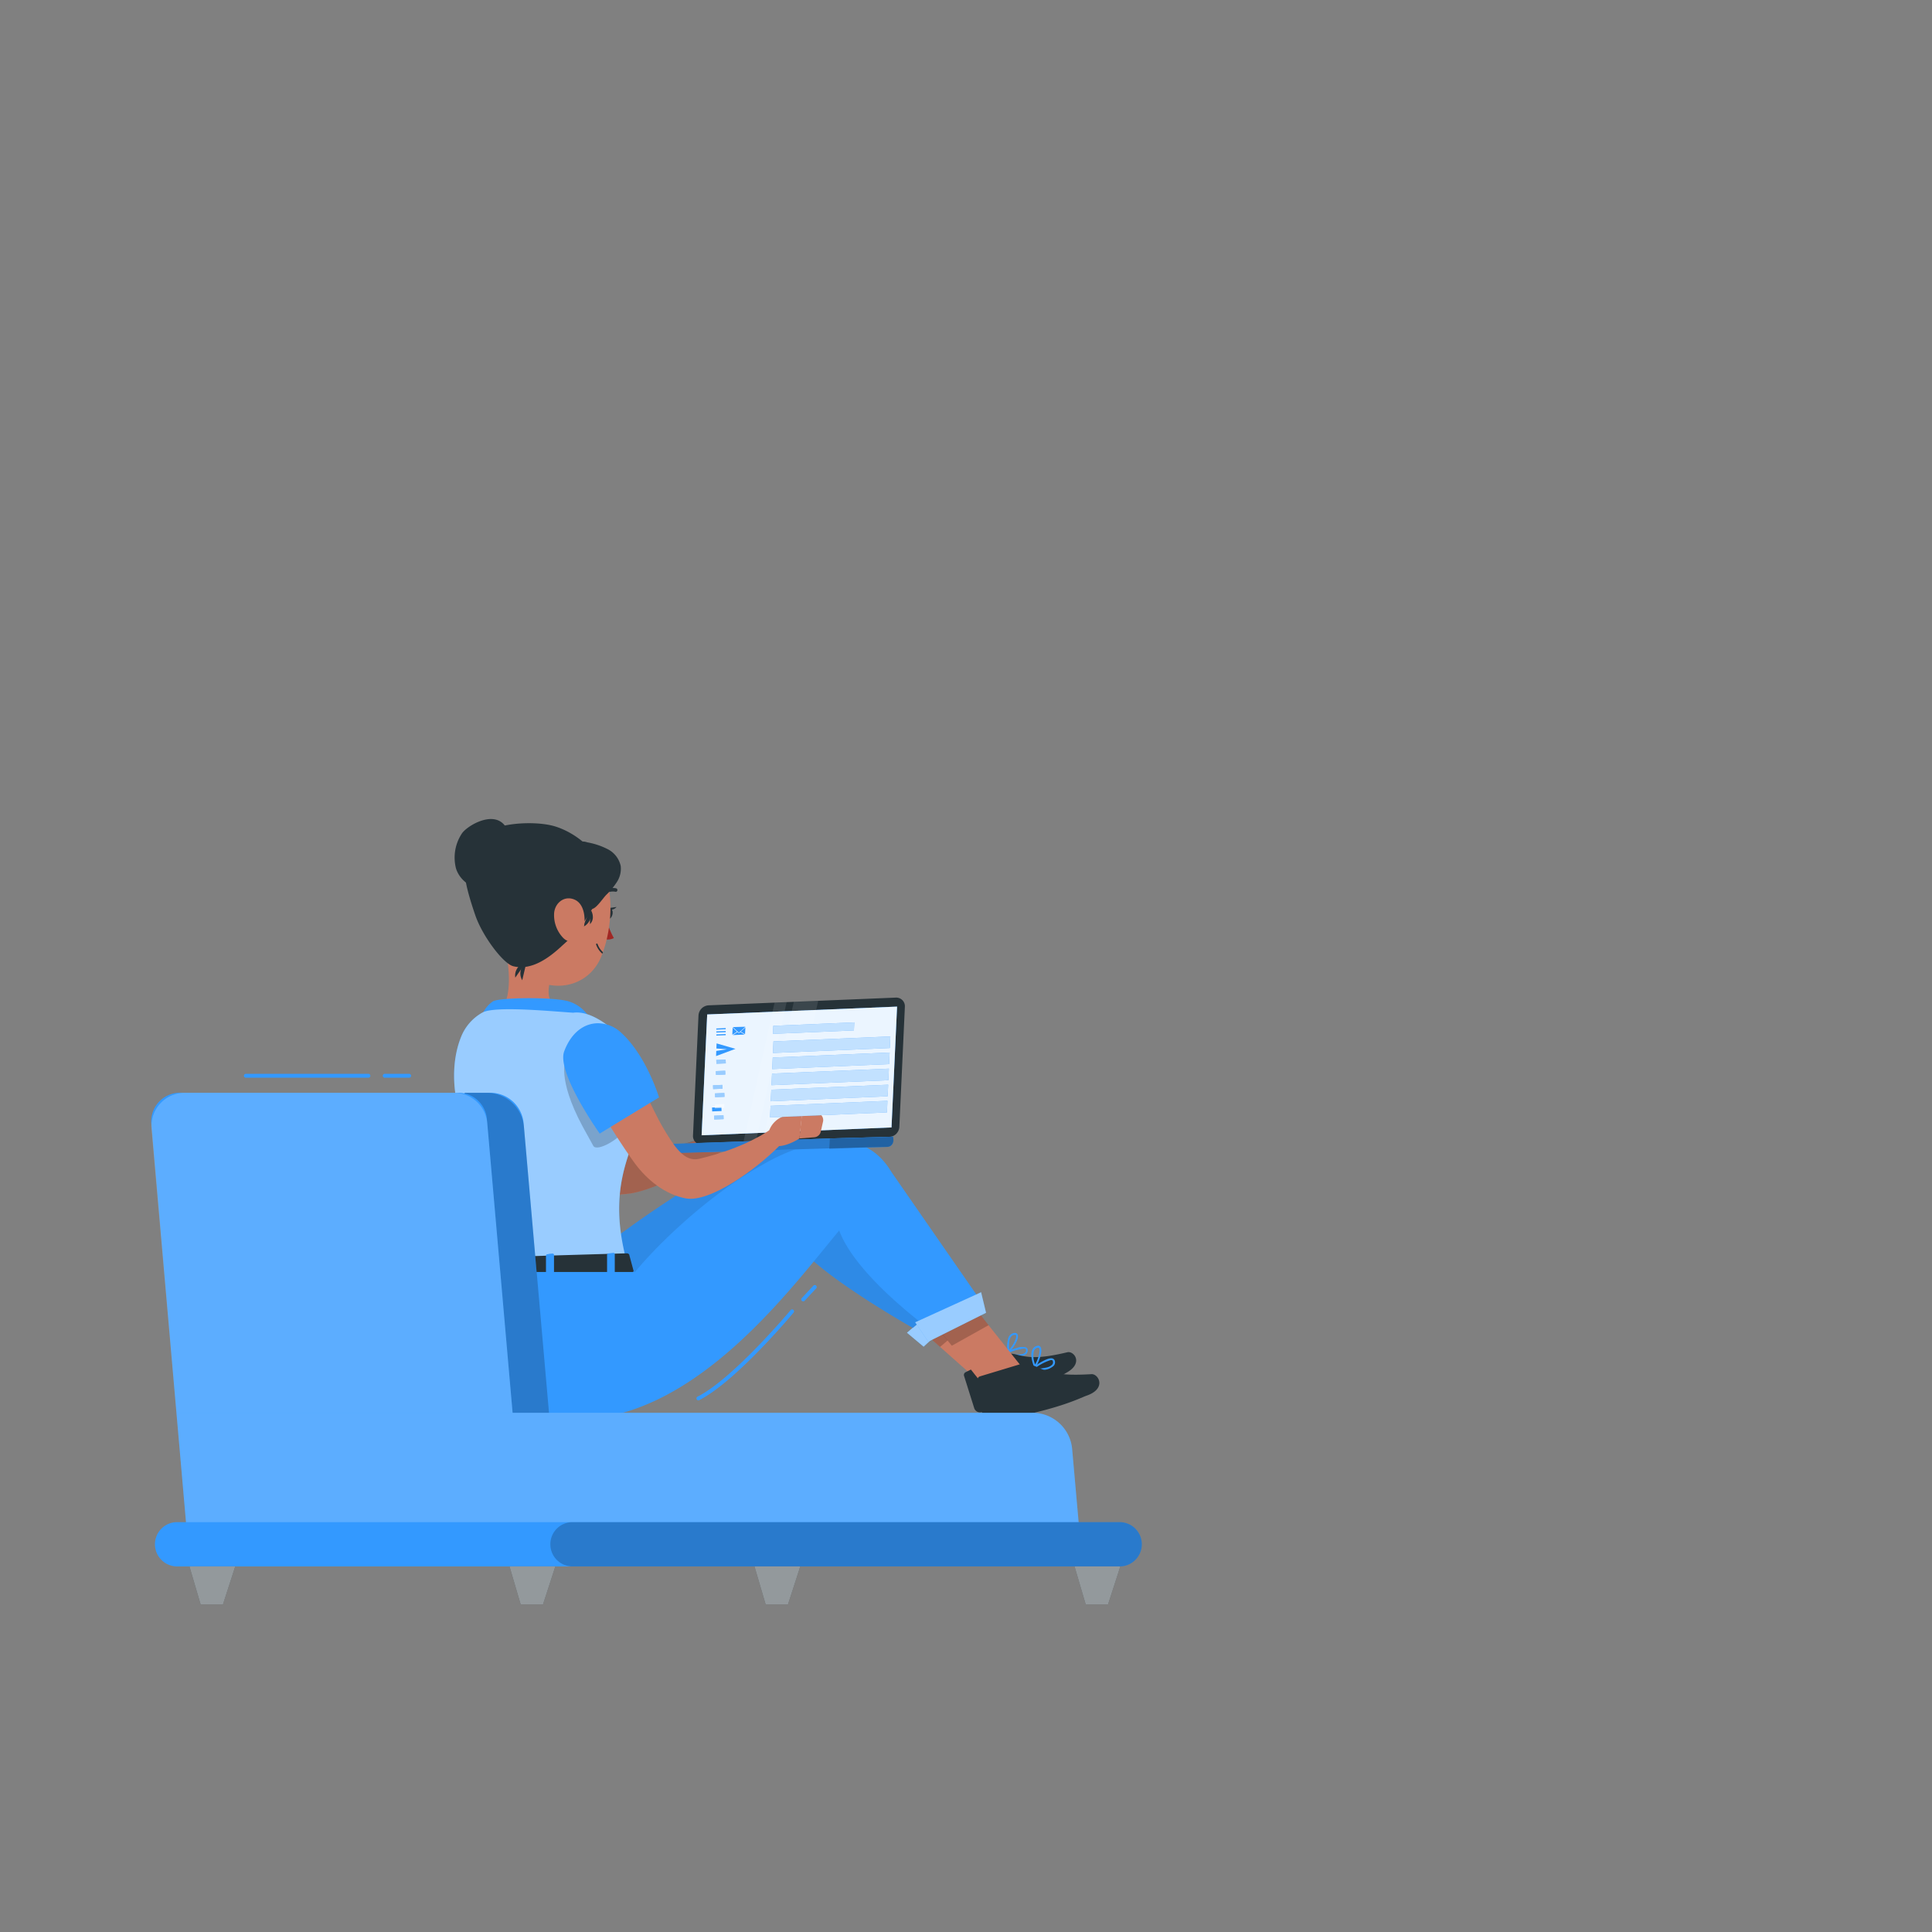 <svg xmlns="http://www.w3.org/2000/svg" viewBox="0 0 500 500"><rect x="0" y="0" width="500" height="500" fill="#808080" stroke="none"/><g id="freepik--Character--inject-246"><g id="freepik--group--inject-246"><polygon points="252.71 356.93 259.84 351.02 241.86 333.96 234.19 340.51 252.71 356.93" style="fill:#cb7a63"></polygon><path d="M265.62,348.74a3.82,3.82,0,0,0-2.47.12c-.48.14-1,.31-1.42.47s-.67.26-.94.37l-.79.35a.21.21,0,0,0-.16.21.13.13,0,0,0,0,.1.24.24,0,0,0,.14.1,18,18,0,0,0,3.09.53,3.75,3.75,0,0,0,1.53-.12h.07a4.3,4.3,0,0,0,.82-.37,1.27,1.27,0,0,0,.47-1.11A.77.77,0,0,0,265.62,348.74Zm-.1.66a.76.76,0,0,1-.31.75,1.78,1.78,0,0,1-.81.32,5.07,5.07,0,0,1-1.22.07,13.68,13.68,0,0,1-1.9-.24l-.47-.09a12.81,12.81,0,0,1,2.67-.93A11.71,11.71,0,0,1,265,349a.77.77,0,0,1,.42.1A.28.28,0,0,1,265.52,349.4Z" style="fill:#3399FF"></path><path d="M262.35,345a1.72,1.72,0,0,0-1.13.74,2.32,2.32,0,0,0-.21.38,7.15,7.15,0,0,0-.22,3.6.11.11,0,0,1,0,.05.23.23,0,0,0,.15.17.17.17,0,0,0,.14,0,.11.11,0,0,0,.09-.05,4.73,4.73,0,0,0,.55-.55,8.77,8.77,0,0,0,.85-1.2c.62-1,1.06-2.15.79-2.74C263.26,345.14,263,344.88,262.35,345Zm.6.6c.17.38-.17,1.28-.67,2.16a8.51,8.51,0,0,1-1.08,1.5,6.78,6.78,0,0,1,.14-2.72,1.93,1.93,0,0,1,.26-.54,1.3,1.3,0,0,1,.69-.51l.14,0C262.85,345.37,262.93,345.53,263,345.58Z" style="fill:#3399FF"></path><path d="M258.91,350.6l-9,4.52a.79.79,0,0,0-.42.94l2.64,8.38a1.58,1.58,0,0,0,2,1l.15-.07c15.35-5.39,20.06-9.21,21.66-10.08,4.57-2.49,2-5.73.3-5.33-7.66,1.83-10.23,1.36-13.54.51A7.94,7.94,0,0,0,258.91,350.6Z" style="fill:#263238"></path><polygon points="241.87 333.97 250.97 342.04 243.29 348.58 234.19 340.51 241.87 333.97" style="opacity:0.2;isolation:isolate"></polygon><polygon points="239.03 348.52 250.48 337.96 247.96 333.54 234.72 344.91 239.03 348.52" style="fill:#3399FF"></polygon><polygon points="239.03 348.52 250.48 337.96 247.96 333.54 234.72 344.91 239.03 348.52" style="fill:#fff;opacity:0.5"></polygon><path d="M246.16,335.09l-1.54,1.32-2.29,2L241,339.54,237,343l-.77.65s-16.31-9.19-25.39-17c-6.21-5.37-6.77-7.38-7.43-6.88-8.77,6.68-34.73,29.74-49.44,41.73-.48.06-1,.1-1.44.14-7.86.57-14-.29-18.84-2.12,0-6.38,5.41-21.28,5.86-22.72,0,0,21.71-21.57,56.89-39.81a11,11,0,0,1,1.06-.47,14.77,14.77,0,0,1,1.38-.56,17.73,17.73,0,0,1,5.39-1.22,11.84,11.84,0,0,1,4.57.72,17.6,17.6,0,0,1,2.44,1.08,20.75,20.75,0,0,1,2,1.18c1.09.69,2.14,1.46,3.13,2.22,2.25,1.74,19.24,23.63,28.37,33.73h0C245.27,334.14,245.73,334.64,246.16,335.09Z" style="fill:#3399FF"></path><g style="opacity:0.1"><path d="M246.16,335.09l-1.54,1.32-2.29,2L241,339.54,237,343l-.77.65s-16.31-9.19-25.39-17c-6.21-5.37-6.77-7.38-7.43-6.88-8.77,6.68-34.73,29.74-49.44,41.73-.48.06-1,.1-1.44.14-7.86.57-14-.29-18.84-2.12,0-6.38,5.41-21.28,5.86-22.72,0,0,21.71-21.57,56.89-39.81a11,11,0,0,1,1.06-.47,14.77,14.77,0,0,1,1.38-.56,17.73,17.73,0,0,1,5.39-1.22,11.84,11.84,0,0,1,4.57.72,17.6,17.6,0,0,1,2.44,1.08,20.75,20.75,0,0,1,2,1.18c1.09.69,2.14,1.46,3.13,2.22,2.25,1.74,19.24,23.63,28.37,33.73h0C245.27,334.14,245.73,334.64,246.16,335.09Z"></path></g><path d="M130.31,243c1.38,6.22,2.82,15.31-1.46,19.59a139.38,139.38,0,0,0,19,25.9c9.37-16.29.49-26.36.49-26.36-7-1.5-6.91-4.33-5.81-9.21Z" style="fill:#cb7a63"></path><path d="M124.51,263.35a7.9,7.9,0,0,1,3-4.16c1.41-1.07,16-1.23,19.75,0a9.54,9.54,0,0,1,5.29,4.17Z" style="fill:#3399FF"></path><path d="M191.68,288.15l3.76-1.72.19,6.14a11.58,11.58,0,0,1-3.69,2.17,2.51,2.51,0,0,1-3.15-3h0A5.38,5.38,0,0,1,191.68,288.15Z" style="fill:#cb7a63"></path><path d="M200.26,288.16l-.2,2.26a1.6,1.6,0,0,1-1.24,1.43l-3.22.72-.19-6.14,3.27.05a1.55,1.55,0,0,1,1.58,1.55Z" style="fill:#cb7a63"></path><path d="M143.87,305.61a32.37,32.37,0,0,0,19.41,3.25c8-1.35,22-9.4,28.07-14l-2-3c-3,.65-27.79,13.23-43.78,1.85-3-2.12-14.69-10.85-18.82-10.67-6.71.3-6.13,7.33-3.25,10.26C126.83,296.65,139.24,303.33,143.87,305.61Z" style="fill:#cb7a63"></path><g style="opacity:0.2;isolation:isolate"><path d="M200.06,290.42a1.57,1.57,0,0,1-1.23,1.42l-3.2.73h0a11.58,11.58,0,0,1-3.69,2.17,2,2,0,0,1-.59.1h0c-6.08,4.62-20,12.66-28.06,14a32.41,32.41,0,0,1-19.4-3.25c-4.63-2.28-17.06-9-20.43-12.38-2.88-2.93-3.46-10,3.25-10.26,4.13-.18,15.83,8.55,18.82,10.67,15.26,10.85,38.48-.09,43.23-1.69a1.7,1.7,0,0,1,0-.22,5.39,5.39,0,0,1,1-2.12,5.31,5.31,0,0,1,1.85-1.46l3.73-1.71h0l3.25.05a1.55,1.55,0,0,1,1.57,1.55v.14Z"></path><polygon points="195.44 286.43 195.41 286.44 195.41 286.43 195.44 286.43"></polygon></g><path d="M164.84,273.4c8.49,18.71-11.2,24.06-2.18,54.74l-42.8,1c.28-16.44,6.13-12.91-1.58-43.82-.65-2.62-1.73-10.13,1.06-17a12.45,12.45,0,0,1,5.55-6.29c3.16-1.7,17.08-.37,23.43.06C155.2,261.16,163.58,271.06,164.84,273.4Z" style="fill:#3399FF"></path><path d="M164.84,273.4c8.49,18.71-11.2,24.06-2.18,54.74l-42.8,1c.28-16.44,6.13-12.91-1.58-43.82-.65-2.62-1.73-10.13,1.06-17a12.45,12.45,0,0,1,5.55-6.29c3.16-1.7,17.08-.37,23.43.06C155.2,261.16,163.58,271.06,164.84,273.4Z" style="fill:#fff;opacity:0.5"></path><path d="M156.66,236.28c-.12.82.21,1.49.72,1.56s1-.5,1.15-1.29-.22-1.48-.73-1.56S156.77,235.5,156.66,236.28Z" style="fill:#263238"></path><path d="M157.57,235l2-.27S158.35,236.07,157.57,235Z" style="fill:#263238"></path><path d="M156.79,237.36a20.74,20.74,0,0,0,2.08,5.41,3.41,3.41,0,0,1-2.88.12Z" style="fill:#a02724"></path><path d="M159.49,230.78a.45.45,0,0,0,.29-.36.48.48,0,0,0-.39-.54,4.62,4.62,0,0,0-4.06,1.28.47.47,0,1,0,.63.69l.06-.07a3.73,3.73,0,0,1,3.23-1A.48.48,0,0,0,159.49,230.78Z" style="fill:#263238"></path><path d="M130.76,229.8c-.81,9.75-1.36,13.86,2.79,19.53,6.26,8.52,18.43,7.4,22.11-1.91,3.35-8.39,4.11-22.92-4.78-28.13A13.34,13.34,0,0,0,132.59,224,13.2,13.2,0,0,0,130.76,229.8Z" style="fill:#cb7a63"></path><path d="M155.89,246.83a5.51,5.51,0,0,1-1.62-2.39.23.23,0,0,1,.14-.25.2.2,0,0,1,.24.14,5.44,5.44,0,0,0,1.39,2.09Z" style="fill:#263238"></path><path d="M123.81,217.13c-3.71,5-5.4,6.34-.8,19.75,1.85,5.39,7.22,12.53,9.83,13.18,4.68,1.18,9.23-2.1,12.74-5.41a35.71,35.71,0,0,0,7.9-9.82c1.88-3.79,2.57-8.34,1-12.27-1.68-4.27-7.61-8.08-12.05-9C137.23,212.44,126.9,212.94,123.81,217.13Z" style="fill:#263238"></path><path d="M153,235.66s1.17,2-.31,3.51l0-2.67Z" style="fill:#263238"></path><path d="M153,235.66s.43,3.08-2.15,4.23l1.38-3.32Z" style="fill:#263238"></path><path d="M135.78,248.93s-2.84,1.29-2.43,4.08l2.07-2.95Z" style="fill:#263238"></path><path d="M135.89,249s-2.16,2.24-.74,4.69l.83-3.51Z" style="fill:#263238"></path><path d="M156.86,231.63a18.54,18.54,0,0,0,2.78-3.35,6.28,6.28,0,0,0,1-4.16,6.42,6.42,0,0,0-3.32-4.33A18.6,18.6,0,0,0,152,218a3.69,3.69,0,0,0-2.7.08,2.51,2.51,0,0,0-1,2.32,8,8,0,0,0,.72,2.56,52.75,52.75,0,0,1,2.68,10c.31,1.72.08,2.87,1.78,2.2C154.53,234.77,156,232.54,156.86,231.63Z" style="fill:#263238"></path><path d="M143.4,236.45a8.53,8.53,0,0,0,2.21,6.13c2,2.2,4.62.76,5.36-2,.67-2.46.42-6.57-2.25-7.75S143.54,233.7,143.4,236.45Z" style="fill:#cb7a63"></path><polygon points="256.82 361.42 264.54 353.9 249.59 335.11 240.26 340.62 256.82 361.42" style="fill:#cb7a63"></polygon><path d="M272.42,351.58c-.85-.3-2.61.66-3.95,1.51-.34.21-.64.42-.9.6h0l-.13.1c-.3.21-.52.37-.6.44a.22.22,0,0,0-.12.25.25.25,0,0,0,.23.18,18.23,18.23,0,0,0,2.76-.09l.61-.07a3.84,3.84,0,0,0,1.85-.64,3.33,3.33,0,0,0,.56-.43,1.35,1.35,0,0,0,.25-1.27A.88.88,0,0,0,272.42,351.58Zm.06.72a.88.88,0,0,1-.17.86,2.83,2.83,0,0,1-1.52.76,11,11,0,0,1-2.06.27q-.48,0-1,0l.34-.25a1.77,1.77,0,0,1,.24-.17,13,13,0,0,1,3.51-1.75.84.84,0,0,1,.47,0A.32.32,0,0,1,272.48,352.3Z" style="fill:#3399FF"></path><path d="M268.14,348.39a1.74,1.74,0,0,0-1,1c-.64,1.53.3,3.91.45,4.28h0a0,0,0,0,0,0,0,.25.25,0,0,0,.2.15.38.38,0,0,0,.15,0,.14.14,0,0,0,.08-.07l0,0a5.05,5.05,0,0,0,.42-.68c.74-1.39,1.43-3.71.83-4.51C269.12,348.34,268.79,348.12,268.14,348.39Zm-.25,4.72a5.79,5.79,0,0,1-.32-3.51,1.34,1.34,0,0,1,.62-.69l.13-.06c.43-.17.54,0,.58,0C269.34,349.46,268.67,351.83,267.89,353.11Z" style="fill:#3399FF"></path><polygon points="248.81 333.96 255.84 342.96 246.33 348.27 239.19 339.5 248.81 333.96" style="opacity:0.2;isolation:isolate"></polygon><path d="M119.47,325.89l-1,3.89c-.15.3.22.59.71.58l44.07-1c.39,0,.7-.21.72-.46l-1.1-4.07c0-.26-.32-.48-.74-.47l-42,1.24A.81.81,0,0,0,119.47,325.89Z" style="fill:#263238"></path><path d="M158.69,329.78l-1.16.13c-.23,0-.42-.07-.42-.22l0-5c0-.15.19-.29.41-.31l1.16-.14c.23,0,.42.08.42.23l0,5C159.1,329.62,158.92,329.76,158.69,329.78Z" style="fill:#3399FF"></path><path d="M142.91,330l-1.16.12c-.22,0-.41-.07-.41-.22l0-5c0-.14.19-.28.42-.31l1.15-.13c.23,0,.42.07.42.22l0,5C143.33,329.84,143.14,330,142.91,330Z" style="fill:#3399FF"></path><path d="M142.91,330l-1.16.12c-.22,0-.41-.07-.41-.22l0-5c0-.14.19-.28.42-.31l1.15-.13c.23,0,.42.07.42.22l0,5C143.33,329.84,143.14,330,142.91,330Z" style="fill:#3399FF"></path><path d="M254.72,338l-1.95,1.1h0L249.41,341l-3,1.69h0l-3.09,1.74h0l-1.19.67-.74-.55c-.18-.12-.39-.27-.63-.46-.74-.55-1.76-1.31-3-2.26h0c-6.21-4.92-17.28-14.58-20.58-23.37-2.13,2.54-4.68,5.73-7.6,9.25C197,342.88,177.48,364.29,154,367.08l-1.44.15c-7.85.67-14-.11-18.85-1.88-12.19-4.47-15.59-15.18-14.76-24.29v0c.08-4.27.91-11.87.91-11.87l44.48,0c6.26-7.61,18.84-19.53,31.69-27,.3-.19.61-.37.92-.53s.77-.44,1.15-.65a51.81,51.81,0,0,1,12.33-5c.88-.21,1.75-.39,2.61-.52a24.37,24.37,0,0,1,2.66-.25h0c6.09-.27,11.38,2,15,8.07L254.05,337Z" style="fill:#3399FF"></path><g id="freepik--monitor-screen--inject-246"><g id="freepik--PC--inject-246"><polygon points="230.72 291.78 181.58 293.81 183.02 262.54 232.16 260.51 230.72 291.78" style="fill:#3399FF"></polygon><path d="M230.15,294.24l-48.43,2a2.23,2.23,0,0,1-2.37-2.39l1.42-31.07a2.78,2.78,0,0,1,2.61-2.6l48.43-2a2.24,2.24,0,0,1,2.37,2.39l-1.43,31.07A2.76,2.76,0,0,1,230.15,294.24Z" style="fill:#263238"></path><polygon points="230.72 291.78 181.58 293.81 183.02 262.54 232.16 260.51 230.72 291.78" style="fill:#3399FF"></polygon><polygon points="230.72 291.78 181.58 293.81 183.02 262.54 232.16 260.51 230.72 291.78" style="fill:#fff;opacity:0.9"></polygon><polygon points="200.46 259.49 192.34 295.79 195.57 295.66 203.58 259.36 200.46 259.49" style="fill:#fff;opacity:0.1;isolation:isolate"></polygon><polygon points="205.44 259.28 197.32 295.58 203.73 295.32 211.74 259.02 205.44 259.28" style="fill:#fff;opacity:0.1;isolation:isolate"></polygon></g></g><path d="M214.77,294.63l16.36-.46c.28,1.9-.53,2.61-1.57,2.64l-5.23.13-3.5.08-5.43.15-33.69,1-.27-2.37Z" style="fill:#3399FF"></path><path d="M214.77,294.63l16.36-.46c.28,1.9-.53,2.61-1.57,2.64l-5.23.13-3.5.08-5.43.15-41.7,1.28a1.2,1.2,0,0,1-1.13-.68h0a1.21,1.21,0,0,1,1.05-1.73Z" style="fill:#3399FF"></path><path d="M214.77,294.63l16.36-.46c.28,1.9-.53,2.61-1.57,2.64l-5.23.13-3.5.08-5.43.15-41.7,1.28a1.2,1.2,0,0,1-1.13-.68h0a1.21,1.21,0,0,1,1.05-1.73Z" style="opacity:0.2"></path><path d="M231.13,294.17l.1.66a1.73,1.73,0,0,1-1.67,2l-5.23.13-9.72.35.16-2.66Z" style="opacity:0.2"></path><path d="M146.39,274.32s-2.31,4.71,4.36,17.15l2.79,5.07h0c.92,1.67,7-1.74,8.86-4.87h0S150.7,284.65,146.39,274.32Z" style="opacity:0.2"></path><path d="M203,288.82l4.65-1.37-.74,7.18s-6.49,4.34-8.74.19l.91-2.31A6.22,6.22,0,0,1,203,288.82Z" style="fill:#cb7a63"></path><path d="M213,290.27l-.58,2.59a1.86,1.86,0,0,1-1.67,1.46l-3.87.31.75-7.19,3.8.6a1.86,1.86,0,0,1,1.6,2.08Z" style="fill:#cb7a63"></path><path d="M164.24,301c3.25,4.4,7.81,8.08,13.17,9.13,6.32,1.23,18.48-7.71,24.18-13.49-.28-2.44-.12-3.76-2.55-4.1,0,0-6.28,4.6-18.11,7.36-3.83.89-6.38-3-9.71-8.71-1.66-2.83-7-14.47-9.07-17.06-3.26-4.16-12.52-1.18-8.84,8.83C154.85,287.14,161.59,297.38,164.24,301Z" style="fill:#cb7a63"></path><path d="M160.78,267.29c6.57,6,9.77,16.72,9.77,16.72l-15.35,9.36S144,277.61,146,272.12c1.58-4.26,4.51-7.06,8.36-7.3A8.82,8.82,0,0,1,160.78,267.29Z" style="fill:#3399FF"></path><path d="M125.56,330.59l-1.16,0c-.23,0-.42-.11-.4-.26l.43-5c0-.15.21-.27.44-.28l1.16,0c.23,0,.42.12.4.26l-.43,5A.38.38,0,0,1,125.56,330.59Z" style="fill:#3399FF"></path><polygon points="240.23 347.23 255.19 339.75 253.91 334.43 236.85 342.21 240.23 347.23" style="fill:#3399FF"></polygon><polygon points="240.23 347.23 255.19 339.75 253.91 334.43 236.85 342.21 240.23 347.23" style="fill:#fff;opacity:0.5"></polygon><path d="M263.94,353.08l-10.32,3.12a.85.85,0,0,0-.62.92l1.25,9.36a1.68,1.68,0,0,0,1.95,1.39l.18,0c17.24-2.87,22.93-6,24.78-6.66,5.3-1.79,3.18-5.69,1.3-5.58-8.44.52-11.07-.46-14.42-2A8.45,8.45,0,0,0,263.94,353.08Z" style="fill:#263238"></path></g><path d="M125.17,229.69c-3.1.49-6.17-1.89-7.14-4.87a11.29,11.29,0,0,1,1.43-9c1.17-2,8.84-6.74,11.68-1.4C136.8,225,125.17,229.69,125.17,229.69Z" style="fill:#263238"></path><polygon points="230.28 271.23 200.03 272.51 200.17 269.51 230.42 268.23 230.28 271.23" style="fill:#3399FF"></polygon><g style="opacity:0.7"><polygon points="230.28 271.23 200.03 272.51 200.17 269.51 230.42 268.23 230.28 271.23" style="fill:#fff"></polygon></g><polygon points="230.1 275.39 199.85 276.68 199.98 273.68 230.23 272.39 230.1 275.39" style="fill:#3399FF"></polygon><g style="opacity:0.7"><polygon points="230.1 275.39 199.85 276.68 199.98 273.68 230.23 272.39 230.1 275.39" style="fill:#fff"></polygon></g><polygon points="229.91 279.56 199.66 280.85 199.8 277.84 230.04 276.56 229.91 279.56" style="fill:#3399FF"></polygon><g style="opacity:0.7"><polygon points="229.91 279.56 199.66 280.85 199.8 277.84 230.04 276.56 229.91 279.56" style="fill:#fff"></polygon></g><polygon points="229.72 283.72 199.47 285.01 199.61 282.01 229.86 280.72 229.72 283.72" style="fill:#3399FF"></polygon><g style="opacity:0.7"><polygon points="229.72 283.72 199.47 285.01 199.61 282.01 229.86 280.72 229.72 283.72" style="fill:#fff"></polygon></g><polygon points="229.54 287.89 199.29 289.18 199.42 286.18 229.67 284.89 229.54 287.89" style="fill:#3399FF"></polygon><g style="opacity:0.7"><polygon points="229.54 287.89 199.29 289.18 199.42 286.18 229.67 284.89 229.54 287.89" style="fill:#fff"></polygon></g><rect x="185.4" y="274.25" width="2.43" height="1" transform="translate(-11.63 8.27) rotate(-2.46)" style="fill:#3399FF"></rect><g style="opacity:0.5"><rect x="185.4" y="274.25" width="2.43" height="1" transform="translate(-11.63 8.27) rotate(-2.46)" style="fill:#fff"></rect></g><rect x="185.29" y="277.14" width="2.43" height="1" transform="translate(-11.76 8.27) rotate(-2.46)" style="fill:#3399FF"></rect><g style="opacity:0.5"><rect x="185.29" y="277.14" width="2.43" height="1" transform="translate(-11.76 8.27) rotate(-2.46)" style="fill:#fff"></rect></g><rect x="185.17" y="280.02" width="2.43" height="1" transform="matrix(1, -0.04, 0.04, 1, -11.85, 8.25)" style="fill:#3399FF"></rect><g style="opacity:0.5"><rect x="185.17" y="280.02" width="2.43" height="1" transform="matrix(1, -0.04, 0.04, 1, -11.85, 8.25)" style="fill:#fff"></rect></g><rect x="185.06" y="282.91" width="2.43" height="1" transform="translate(-12 8.26) rotate(-2.46)" style="fill:#3399FF"></rect><g style="opacity:0.5"><rect x="185.06" y="282.91" width="2.43" height="1" transform="translate(-12 8.26) rotate(-2.46)" style="fill:#fff"></rect></g><rect x="184.94" y="285.79" width="2.43" height="1" transform="matrix(1, -0.04, 0.04, 1, -12.1, 8.24)" style="fill:#3399FF"></rect><g style="opacity:0.5"><polygon points="184.97 286.84 185.06 285.84 187.48 285.73 187.39 286.74 184.97 286.84" style="fill:#fff"></polygon></g><rect x="184.83" y="288.68" width="2.43" height="1" transform="translate(-12 8.08) rotate(-2.41)" style="fill:#3399FF"></rect><g style="opacity:0.5"><rect x="184.83" y="288.68" width="2.43" height="1" transform="translate(-12 8.08) rotate(-2.41)" style="fill:#fff"></rect></g><polygon points="190.34 271.44 185.32 273.31 185.37 271.99 188.15 271.54 185.4 271.35 185.45 270.03 190.34 271.44" style="fill:#3399FF"></polygon><polygon points="220.99 266.67 200.03 267.56 200.13 265.48 221.09 264.59 220.99 266.67" style="fill:#3399FF"></polygon><g style="opacity:0.7"><polygon points="220.99 266.67 200.03 267.56 200.13 265.48 221.09 264.59 220.99 266.67" style="fill:#fff"></polygon></g><polygon points="192.71 267.74 189.64 267.88 190.88 267.09 191.22 267.4 191.59 267.08 192.71 267.74" style="fill:#3399FF"></polygon><polygon points="190.76 266.99 189.52 267.79 189.61 265.95 190.76 266.99" style="fill:#3399FF"></polygon><polygon points="192.91 265.9 192.81 267.63 191.68 266.97 192.91 265.9" style="fill:#3399FF"></polygon><rect x="191.18" y="266.7" width="0.1" height="0.01" transform="translate(-133.95 222.4) rotate(-46.6)" style="fill:#fff"></rect><rect x="191.23" y="266.66" width="0.01" height="0.1" transform="translate(-131.02 204.61) rotate(-43.45)" style="fill:#fff"></rect><polygon points="192.91 265.72 191.59 266.92 191.22 267.25 190.88 266.93 189.73 265.89 189.64 265.81 192.91 265.72" style="fill:#3399FF"></polygon><rect x="185.4" y="266.11" width="2.43" height="0.3" transform="translate(-11.14 8.16) rotate(-2.43)" style="fill:#3399FF"></rect><rect x="185.4" y="266.87" width="2.43" height="0.3" transform="translate(-11.17 8.16) rotate(-2.43)" style="fill:#3399FF"></rect><rect x="185.4" y="267.64" width="2.43" height="0.3" transform="translate(-11.2 8.17) rotate(-2.43)" style="fill:#3399FF"></rect><path d="M135.51,290.7l9.07,103.68H130l-9.76-111.57h6.7A8.64,8.64,0,0,1,135.51,290.7Z" style="fill:#3399FF"></path><path d="M135.6,291.64l9,102.74H130l-9.76-111.57H126A9.68,9.68,0,0,1,135.6,291.64Z" style="opacity:0.2"></path><path d="M126,289.57l9.17,104.81h-87l-9-103.52a7.4,7.4,0,0,1,7.37-8.05h72.18A7.4,7.4,0,0,1,126,289.57Z" style="fill:#3399FF"></path><path d="M126.11,290.71l9.07,103.67h-87L39.21,292.22a8.65,8.65,0,0,1,8.61-9.41H117.5A8.65,8.65,0,0,1,126.11,290.71Z" style="fill:#fff;opacity:0.2"></path><path d="M279.19,394.38H48.54L46,365.63h221.4a10.3,10.3,0,0,1,10.06,9.25Z" style="fill:#3399FF"></path><path d="M279.19,394.38H48.54L46,365.63h221.4a10.3,10.3,0,0,1,10.06,9.25Z" style="fill:#fff;opacity:0.2"></path><path d="M289.77,405.39H45.83a5.74,5.74,0,0,1-5.73-5.73h0a5.73,5.73,0,0,1,5.73-5.73H289.77a5.73,5.73,0,0,1,5.73,5.73h0A5.74,5.74,0,0,1,289.77,405.39Z" style="fill:#3399FF"></path><path d="M289.77,405.39H148.16a5.73,5.73,0,0,1-5.73-5.73h0a5.72,5.72,0,0,1,5.73-5.73H289.77a5.73,5.73,0,0,1,5.73,5.73h0A5.74,5.74,0,0,1,289.77,405.39Z" style="opacity:0.2"></path><polygon points="49.03 405.39 51.92 415.22 57.7 415.22 60.88 405.39 49.03 405.39" style="fill:#263238"></polygon><polygon points="49.03 405.39 51.92 415.22 57.7 415.22 60.88 405.39 49.03 405.39" style="fill:#fff;opacity:0.5"></polygon><polygon points="131.86 405.39 134.75 415.22 140.53 415.22 143.72 405.39 131.86 405.39" style="fill:#263238"></polygon><polygon points="131.86 405.39 134.75 415.22 140.53 415.22 143.72 405.39 131.86 405.39" style="fill:#fff;opacity:0.5"></polygon><polygon points="195.26 405.39 198.15 415.22 203.93 415.22 207.11 405.39 195.26 405.39" style="fill:#263238"></polygon><polygon points="195.26 405.39 198.15 415.22 203.93 415.22 207.11 405.39 195.26 405.39" style="fill:#fff;opacity:0.5"></polygon><polygon points="278.09 405.39 280.98 415.22 286.76 415.22 289.94 405.39 278.09 405.39" style="fill:#263238"></polygon><polygon points="278.09 405.39 280.98 415.22 286.76 415.22 289.94 405.39 278.09 405.39" style="fill:#fff;opacity:0.5"></polygon><path d="M105.89,278.91H99.56a.5.5,0,0,1-.5-.5.5.5,0,0,1,.5-.5h6.33a.51.51,0,0,1,.5.5A.5.5,0,0,1,105.89,278.91Z" style="fill:#3399FF"></path><path d="M95.35,278.91H63.62a.5.5,0,0,1-.5-.5.51.51,0,0,1,.5-.5H95.35a.51.51,0,0,1,.5.5A.5.5,0,0,1,95.35,278.91Z" style="fill:#3399FF"></path><path d="M207.85,336.78a.55.55,0,0,1-.34-.13.5.5,0,0,1,0-.71l3-3.22a.5.5,0,0,1,.71,0,.51.51,0,0,1,0,.71l-3,3.22A.52.52,0,0,1,207.85,336.78Z" style="fill:#3399FF"></path><path d="M180.74,362.41a.48.48,0,0,1-.44-.28.49.49,0,0,1,.22-.67c9.26-4.69,23.95-22.23,24.1-22.41a.49.49,0,0,1,.7-.06.51.51,0,0,1,.06.71c-.6.72-15,17.87-24.41,22.65A.46.46,0,0,1,180.74,362.41Z" style="fill:#3399FF"></path></g></svg>